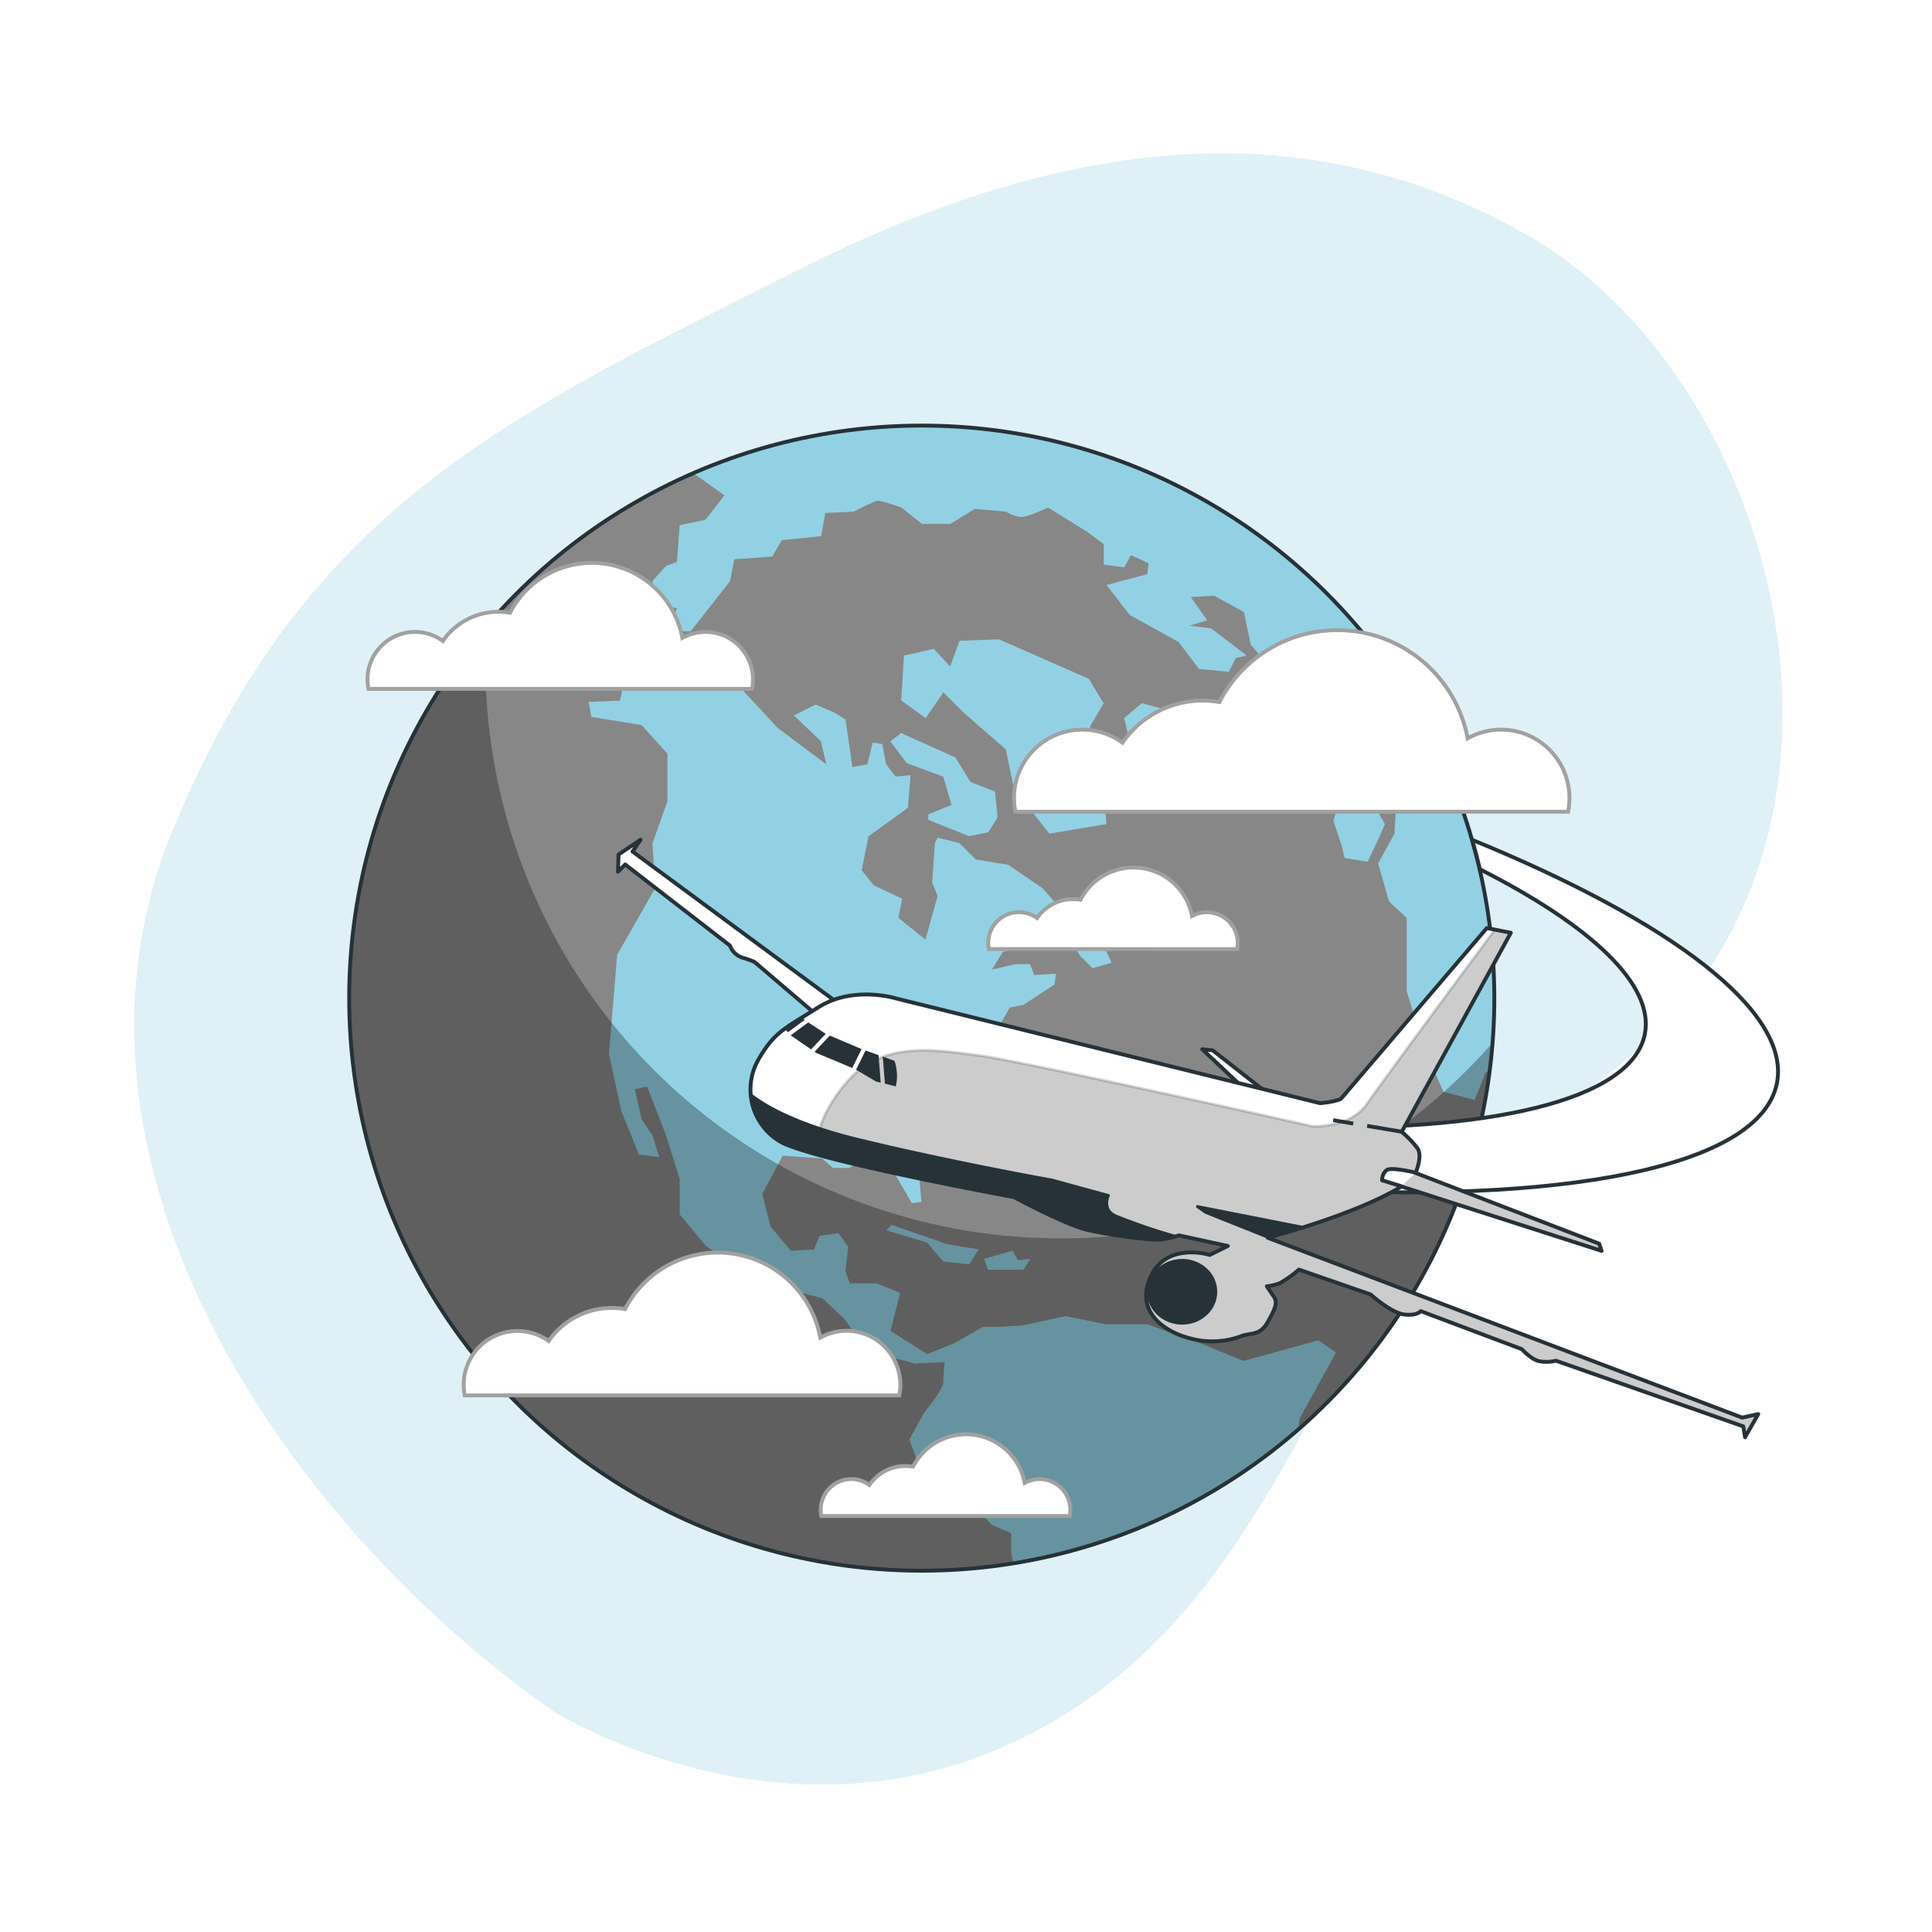<svg class="animated" id="freepik_stories-flying-around-the-world" xmlns="http://www.w3.org/2000/svg" xmlns:xlink="http://www.w3.org/1999/xlink" viewBox="0 0 500 500" version="1.1" xmlns:svgjs="http://svgjs.com/svgjs"><style>svg#freepik_stories-flying-around-the-world:not(.animated) .animable {opacity: 0;}svg#freepik_stories-flying-around-the-world.animated #freepik--earth-globe--inject-81 {animation: 1s 1 forwards cubic-bezier(.36,-0.01,.5,1.38) fadeIn,6s Infinite  linear heartbeat;animation-delay: 0s,1s;}svg#freepik_stories-flying-around-the-world.animated #freepik--Clouds--inject-81 {animation: 1s 1 forwards cubic-bezier(.36,-0.01,.5,1.38) slideLeft,3s Infinite  linear floating;animation-delay: 0s,1s;}svg#freepik_stories-flying-around-the-world.animated #freepik--Airplane--inject-81 {animation: 1s 1 forwards cubic-bezier(.36,-0.01,.5,1.38) slideUp,6s Infinite  linear floating;animation-delay: 0s,1s;}            @keyframes fadeIn {                0% {                    opacity: 0;                }                100% {                    opacity: 1;                }            }                    @keyframes heartbeat {                0% {                    transform: scale(1);                }                10% {                    transform: scale(1.1);                }                30% {                    transform: scale(1);                }                40% {                    transform: scale(1);                }                50% {                    transform: scale(1.1);                }                60% {                    transform: scale(1);                }                100% {                    transform: scale(1);                }            }                    @keyframes slideLeft {                0% {                    opacity: 0;                    transform: translateX(-30px);                }                100% {                    opacity: 1;                    transform: translateX(0);                }            }                    @keyframes floating {                0% {                    opacity: 1;                    transform: translateY(0px);                }                50% {                    transform: translateY(-10px);                }                100% {                    opacity: 1;                    transform: translateY(0px);                }            }                    @keyframes slideUp {                0% {                    opacity: 0;                    transform: translateY(30px);                }                100% {                    opacity: 1;                    transform: inherit;                }            }        </style><g id="freepik--background-simple--inject-81" class="animable" style="transform-origin: 248.035px 250.767px;"><path d="M143.2,442.76s56.21,35.63,116.23,9.34,76.24-86.71,105.49-130.48c15.32-22.92,42.06-34,61.81-52.6C489.87,209.46,458.66,97,395.19,60.89c-54.95-31.22-115.94-27.66-189.45,9.46S79.06,130.86,44.56,215.41,73,393.64,143.2,442.76Z" style="fill: #92D1E3; transform-origin: 248.035px 250.767px;" id="el82m2q8mz1t" class="animable"></path><g id="el5vgmf0agsx4"><path d="M143.2,442.76s56.21,35.63,116.23,9.34,76.24-86.71,105.49-130.48c15.32-22.92,42.06-34,61.81-52.6C489.87,209.46,458.66,97,395.19,60.89c-54.95-31.22-115.94-27.66-189.45,9.46S79.06,130.86,44.56,215.41,73,393.64,143.2,442.76Z" style="fill: rgb(255, 255, 255); opacity: 0.7; transform-origin: 248.035px 250.767px;" class="animable" id="elc4qqjz4jncd"></path></g></g><g id="freepik--earth-globe--inject-81" class="animable" style="transform-origin: 238.55px 258.32px;"><g id="elhwv0p72o0a"><circle cx="238.55" cy="258.32" r="148.18" style="fill: rgb(135, 135, 135); transform-origin: 238.55px 258.32px; transform: rotate(-45deg);" class="animable" id="elzjdu3a05z7j"></circle></g><g style="clip-path: url(&quot;#freepik--clip-path--inject-81&quot;); transform-origin: 238.051px 258.582px;" id="elswknr9wcnn" class="animable"><path d="M233.22,189.72l14.07,6.33,3.87,6.33,6.33,2.46.7,6.69-2.46,3.87-4.92,1-10.56-4.22v-1.41l6-2.46L244.12,201l-9.49-3.52-4.22-5.63ZM321.84,352.2l-11.25-4.58-13.72-4.92H286l-10.2-2.11-11.25,2.46-6.33.35h-3.87l-7.38,4.22-7,2.82-9.49-6,2.46-9.85-6-2.46h-7L218.8,329l.71-6.33L217,319.14l-4.92.7-1.41,3.52-6,.35-5.28-6.33-2.11-8.44,5.28-9.85,10.19.71,2.82,2.46h4.22l5.27-3.17,4.57,1.41L236,311.4l2.47-.35-.71-8.09-2.11-4.22.71-6.68,13-5.63,1.76-13,5.62-4.57,4.58-8.09,3.51-.7,8.09-5.28.35-2.81-5.62.35-1.06-2.81h-3.87l-6,1.4,2.82-4.57,12.31-3.51,2.81-3.17,4.92,7.74,3.17,3.16,4.92-1.4-2.11-4.58-7.38-5.27-8.44-9.5-8.8-6-8.44-1.41-4.22-4.22-5.62-1.41-.71,1.41-.7,10.2,1.41,3.51-3.17,11.26-7-5.63,1-4.92-7.38-3.52L223,225.24l1.76-8.79,10.2-7.39.7-8.44-3.87.36-2.46-3.17-1-5.27-2.46-.36-1.41,5.63-3.87.7-1.76-12.3L216,184.45l-4.92-2.11-5.63,2.81,7,6.68,1.41,6-12.66-9.49-8.79-9.5-.71-9.49-9.14-2.82-7,4.57a55.62,55.62,0,0,1-5.28,2.82c-1.76.7-8.44,1.4-8.44,1.4l-1.41,6-8.08.35.7,3.87,13,2.11,6.68,7.39v12.31l-3.87,10.9.71,11.6-9.85,17.24-2.11,25.67,3.17,14.77,4.57,11.25,5.27.71-1.76-5.63-2.81-4.22-1.76-7.74,3.17-.7,4.92,12.66,3.52,11.25v9.15l6.68,8.08,12,8.8L212.82,336l5.63,5.27,4.22,5.63,6.33,3.87,7.74,2.11,7.74-.35s-.36,3.52-.36,5.27-4.92,7.74-4.92,7.74l-3.87,7,2.81,7.74,7.74,3.17,10.9,11.25,4.93,2.11v5.27l.61,2.46a147.58,147.58,0,0,0,73.76-34.72l.18-2.55,9.5-17.23-4.57-3.17Zm36.58-138.92-3.87-6.68-4.92-7.73-1.41-10.55,6.33,1.05.35-3.52-4.57-.35,3.87-1.76,4.22-2.46v-3.51l-4.22-5.63-.9-7.57a148.25,148.25,0,0,0-173.91-42.13l8.11,5.74-4.92,6.33-6.68,1.41-.71,9.49-2.81,1.06-3.52,3.87.36,6.33,6,.7-2.46,6h6l10.2-13,1.06-5.63,9.84-.71,2.46-4.22,10.2-1.05,1.06-6,7.38-.35s5.28-2.81,6.33-2.81,6,1.75,6,1.75l5.28,4.22h7.38l6.33-3.86,8.09.7a8.67,8.67,0,0,0,3.87,1.41c1.76,0,7-2.47,7-2.47l10.2,6.33,4.22,3.17v5.27l5.28.71,1.75-3.17,4.58,2.11-.36,2.82-10.55,2.81,6,7.74,12.66,7,5.28,7,7.74.71,1.75-3.52,2.82-.7-9.15-7-5.62-.7,4.57-1.41-4.22-6,6-.36,7.73,4.22,1.76,8.44,3.87,4.58,3.17,10.19,7.73,5.63v11.61l8.09,5.27-.35,3.87-1.06,4.57,2.11,6.33.71,3.17,6,1,2.81-6ZM363,177.86v2l-1.76,5.62,1.06,4.93,3.86,1.4v6.68l-4.22-1.75-1.05,19-4.22,7.73,2.81,9.85,4.57,4.22v19l4.58,14.77,4.92,11.26,8.09,2.1,2.81-7,1.15-.9a149.22,149.22,0,0,0,1.14-18.42A147.48,147.48,0,0,0,363,177.86Zm-81.24-2.2-23.21-10.2-10.2.35-2.46,6.68-4.22-4.57-7.74,1.76-.7,11.6,6.33,4.57,4.57-6.68,5.28,5.28,10.9,9.49,2.11,10.2,9.14,11.61,14.77-2.47L286,208l-3.16-6L282.1,188l3.52-6Zm19,7.73-5.27-1.4-4.57,3.86,2.46,10.2h4.57Zm32.71,6.68-12-6.33L319,179.52l-2.81,1.06,2.46,7,2.11,9.15,5.27,2.11,1.06-1.41L324,192.18l9.15,3.52ZM230.76,317l-1.41,1.41,10.55,3.16,4.22,4.92,6.69.71,2.46-3.87L245.18,322Zm31.3,6.68-7.39,2.11,1.06,2.81h9.14l1.76-2.81-3.16.35Z" style="fill: #92D1E3; transform-origin: 269.545px 257.34px;" id="elkj9wufqyzw" class="animable"></path><g id="eln1tvzer37d"><path d="M274.46,320.49A148.82,148.82,0,0,1,125.64,171.68c0-3.81.15-7.59.43-11.33a148.81,148.81,0,1,0,260.48,109.2A148.44,148.44,0,0,1,274.46,320.49Z" style="opacity: 0.3; transform-origin: 237.956px 283.687px;" class="animable" id="el81qnu5gdix9"></path></g></g><g id="elykuz0142geq"><circle cx="238.55" cy="258.32" r="148.18" style="fill: none; stroke: rgb(38, 50, 56); stroke-linecap: round; stroke-linejoin: round; transform-origin: 238.55px 258.32px; transform: rotate(-45deg);" class="animable" id="elglf47evra"></circle></g></g><g id="freepik--Clouds--inject-81" class="animable" style="transform-origin: 250.64px 269.009px;"><path d="M405.81,210.08a17.31,17.31,0,0,0,.36-3.55,17.69,17.69,0,0,0-26.34-15.44,34.32,34.32,0,0,0-64.25-9.39,25.85,25.85,0,0,0-4.34-.38,25.14,25.14,0,0,0-20.74,10.89,17.67,17.67,0,0,0-28.07,14.32,18,18,0,0,0,.35,3.55Z" style="fill: rgb(255, 255, 255); stroke: rgb(161, 161, 161); stroke-miterlimit: 10; transform-origin: 334.3px 186.582px;" id="elxmejmk0bx8" class="animable"></path><path d="M194.63,178.29a12.54,12.54,0,0,0,.24-2.47,12.29,12.29,0,0,0-18.28-10.72,23.83,23.83,0,0,0-44.6-6.51,17.67,17.67,0,0,0-3-.26,17.47,17.47,0,0,0-14.39,7.55,12.28,12.28,0,0,0-19.49,9.94,12.54,12.54,0,0,0,.25,2.47Z" style="fill: rgb(255, 255, 255); stroke: rgb(161, 161, 161); stroke-miterlimit: 10; transform-origin: 144.99px 161.984px;" id="elr2x0fn2web" class="animable"></path><path d="M232.72,361.12a14.19,14.19,0,0,0,.28-2.79,13.92,13.92,0,0,0-20.71-12.15,27,27,0,0,0-50.53-7.38,20.23,20.23,0,0,0-3.42-.3A19.81,19.81,0,0,0,142,347.06,13.9,13.9,0,0,0,120,358.33a13.47,13.47,0,0,0,.28,2.79Z" style="fill: rgb(255, 255, 255); stroke: rgb(161, 161, 161); stroke-miterlimit: 10; transform-origin: 176.5px 342.648px;" id="el6j3unwo4mip" class="animable"></path><path d="M320.17,245.64a7.69,7.69,0,0,0,.16-1.6,8,8,0,0,0-7.95-7.95,7.85,7.85,0,0,0-3.88,1,15.42,15.42,0,0,0-28.86-4.22,11.49,11.49,0,0,0-1.95-.17,11.28,11.28,0,0,0-9.32,4.89A7.94,7.94,0,0,0,255.76,244a8.43,8.43,0,0,0,.16,1.6Z" style="fill: rgb(255, 255, 255); stroke: rgb(161, 161, 161); stroke-miterlimit: 10; transform-origin: 288.045px 235.079px;" id="elbh6jpj8bif9" class="animable"></path><path d="M276.85,392.34a8.43,8.43,0,0,0,.16-1.6,8,8,0,0,0-7.95-7.95,7.85,7.85,0,0,0-3.88,1,15.42,15.42,0,0,0-28.87-4.22A11.32,11.32,0,0,0,225,384.31a7.93,7.93,0,0,0-12.6,6.43,7.69,7.69,0,0,0,.16,1.6Z" style="fill: rgb(255, 255, 255); stroke: rgb(161, 161, 161); stroke-miterlimit: 10; transform-origin: 244.705px 381.771px;" id="eld8py9gn21z" class="animable"></path></g><g id="freepik--Airplane--inject-81" class="animable animator-active" style="transform-origin: 310.048px 294.64px;"><path d="M381,217.35q1.08,3.77,2,7.61c28.79,14.62,45.2,29.9,42.68,42.66-3.4,17.24-40.52,25.62-93.47,24v16c71.93,4.18,123.34-5.43,127.66-27.31C463.5,261.66,432.29,238.34,381,217.35Z" style="fill: rgb(255, 255, 255); stroke: rgb(38, 50, 56); stroke-miterlimit: 10; transform-origin: 396.183px 262.963px;" id="eljpprpq1gud" class="animable"></path><path d="M217.41,260,163.7,220.38l2.09-3.06-5.72,3.84-.13,4.44,1.86-1.87,27.12,21A5.11,5.11,0,0,0,192,247.8a27.15,27.15,0,0,1,3.25,1.14l17,14.51Z" style="fill: rgb(255, 255, 255); stroke: rgb(38, 50, 56); stroke-linecap: round; stroke-linejoin: round; transform-origin: 188.675px 240.385px;" id="elbu9idxwy0c" class="animable"></path><polygon points="328.22 283.1 313.82 271.82 311.14 271.55 324.11 283.78 328.22 283.1" style="fill: rgb(255, 255, 255); stroke: rgb(38, 50, 56); stroke-linecap: round; stroke-linejoin: round; transform-origin: 319.68px 277.665px;" id="elz7ermwor9w" class="animable"></polygon><path d="M341.64,285.5,231.87,258.39s-11-3.41-20,2.25-11.44,6.43-15.58,13.55a15.66,15.66,0,0,0,5.5,21.18c7.85,4.77,60.66,14.45,60.66,14.45s13,7,18.69,8.4,17,2.86,19.34,2.57a29.75,29.75,0,0,0,4.67-1.06l12.61,2.73-4.67,2.31s-11-3.41-15.21,5.43,2.9,14.22,9.73,16.06a21.57,21.57,0,0,0,13.75-.51c2.14-.82,4.72-.06,6.62-3.41s2.76-5.16,1.8-6.59l-1.92-2.86a13,13,0,0,0,3.39-.82,29.4,29.4,0,0,0,4.91-3.5L354.7,335s5.27,4.76,8.66,5.18,4.33-.86,4.33-.86l26.15,9.84s2.44,2.72,4.59,3.14a10.36,10.36,0,0,0,4.25-.15l48.49,17,.44,2.81,3.42-6-4.15.92-122.8-46.55s22.75-5.94,34.62-13.27l51.79,16.66-.63-1.86-47.5-18.3s1.85-4.34.51-6.35a25.61,25.61,0,0,0-4.11-4.28L391,241.4l-6.21-1.22-37.73,44.16S345.93,285.11,341.64,285.5Z" style="fill: rgb(255, 255, 255); transform-origin: 324.627px 306.07px;" id="el6kr1rlo1wen" class="animable"></path><g style="clip-path: url(&quot;#freepik--clip-path-2--inject-81&quot;); transform-origin: 333.023px 306.275px;" id="elmrp72j7px8k" class="animable"><g id="elf0mg82z0mzn"><path d="M336.12,328.57,354.7,335s5.27,4.76,8.66,5.18,4.33-.86,4.33-.86l26.15,9.84s2.44,2.72,4.59,3.14a10.36,10.36,0,0,0,4.25-.15l48.49,17,.44,2.81,3.42-6-4.15.92-122.8-46.55s22.75-5.94,34.62-13.27l51.79,16.66-.63-1.86-47.5-18.3s1.85-4.34.51-6.35a25.61,25.61,0,0,0-4.11-4.28L391,241.4l-4.13-.81c-2.24,3-29,39.11-33.12,45.11-4.34,6.27-14,5.79-14,5.79s-75.21-16.88-86.3-18.32-24.59-3.86-33.75,6.26-8.68,18.81-8.68,18.81l.86.7c17.76,4.88,50.49,10.88,50.49,10.88s13,7,18.69,8.4,17,2.86,19.34,2.57a29.75,29.75,0,0,0,4.67-1.06l12.61,2.73-4.67,2.31s-11-3.41-15.21,5.43,2.9,14.22,9.73,16.06a21.57,21.57,0,0,0,13.75-.51c2.14-.82,4.72-.06,6.62-3.41s2.76-5.16,1.8-6.59l-1.92-2.86a13,13,0,0,0,3.39-.82A29.4,29.4,0,0,0,336.12,328.57Z" style="stroke: rgb(38, 50, 56); stroke-linecap: round; stroke-linejoin: round; stroke-width: 0.75px; opacity: 0.2; transform-origin: 333.023px 306.275px;" class="animable" id="elgf9e3y4g84i"></path></g></g><path d="M341.64,285.5,231.87,258.39s-11-3.41-20,2.25-11.44,6.43-15.58,13.55a15.66,15.66,0,0,0,5.5,21.18c7.85,4.77,60.66,14.45,60.66,14.45s13,7,18.69,8.4,17,2.86,19.34,2.57a29.75,29.75,0,0,0,4.67-1.06l12.61,2.73-4.67,2.31s-11-3.41-15.21,5.43,2.9,14.22,9.73,16.06a21.57,21.57,0,0,0,13.75-.51c2.14-.82,4.72-.06,6.62-3.41s2.76-5.16,1.8-6.59l-1.92-2.86a13,13,0,0,0,3.39-.82,29.4,29.4,0,0,0,4.91-3.5L354.7,335s5.27,4.76,8.66,5.18,4.33-.86,4.33-.86l26.15,9.84s2.44,2.72,4.59,3.14a10.36,10.36,0,0,0,4.25-.15l48.49,17,.44,2.81,3.42-6-4.15.92-122.8-46.55s22.75-5.94,34.62-13.27l51.79,16.66-.63-1.86-47.5-18.3s1.85-4.34.51-6.35a25.61,25.61,0,0,0-4.11-4.28L391,241.4l-6.21-1.22-37.73,44.16S345.93,285.11,341.64,285.5Z" style="fill: none; stroke: rgb(38, 50, 56); stroke-linecap: round; stroke-linejoin: round; transform-origin: 324.627px 306.07px;" id="elwidnt7i7fzi" class="animable"></path><polygon points="222.98 271.5 214.75 268.01 210.81 272.19 211.25 272.5 220.56 276.39 222.98 271.5" style="fill: rgb(38, 50, 56); transform-origin: 216.895px 272.2px;" id="eloac62jo6t2q" class="animable"></polygon><path d="M208.28,263.92l-.76-.63c-1.78,1.1-3.22,2-4.46,2.91l.85.94Z" style="fill: rgb(38, 50, 56); transform-origin: 205.67px 265.215px;" id="elueov20845l" class="animable"></path><polygon points="213.7 267.56 209.17 264.6 204.64 267.94 204.74 268.04 209.91 271.58 213.7 267.56" style="fill: rgb(38, 50, 56); transform-origin: 209.17px 268.09px;" id="elnd2nziejmxn" class="animable"></polygon><polygon points="227.37 273.07 224 271.87 221.54 276.84 226.7 279.89 227.93 280.21 227.37 273.07" style="fill: rgb(38, 50, 56); transform-origin: 224.735px 276.04px;" id="eliscoftv11s" class="animable"></polygon><path d="M232,276.71c-.39-2.78-.84-2.28-.84-2.28l-2.7-1,.55,7,2.8.74A10.92,10.92,0,0,0,232,276.71Z" style="fill: rgb(38, 50, 56); transform-origin: 230.303px 277.3px;" id="el2pu3ujeywvz" class="animable"></path><g id="elswl2bo2wuvm"><ellipse cx="305.94" cy="334.31" rx="8.58" ry="8" style="fill: rgb(38, 50, 56); stroke: rgb(38, 50, 56); stroke-linecap: round; stroke-linejoin: round; transform-origin: 305.94px 334.31px; transform: rotate(-78.84deg);" class="animable" id="elcry2l2wmpsj"></ellipse></g><path d="M362.7,307l-5-1.53a3.19,3.19,0,0,1,1.24-2.69c1.33-.8,7.43.72,7.43.72" style="fill: rgb(255, 255, 255); stroke: rgb(38, 50, 56); stroke-linecap: round; stroke-linejoin: round; transform-origin: 362.033px 304.774px;" id="elvz1ykru6n5p" class="animable"></path><path d="M304.33,320a150.13,150.13,0,0,1-15.48-5.27c-3.81-1.58-2-5.33-2-5.33l-14.57-4S247.38,301,222.51,295c-16.58-4-24.69-8.89-28.26-11.71a15.66,15.66,0,0,0,7.5,12.06c7.85,4.77,60.66,14.45,60.66,14.45s13,7,18.69,8.4,17,2.86,19.34,2.57A28.38,28.38,0,0,0,304.33,320Z" style="fill: rgb(38, 50, 56); stroke: rgb(38, 50, 56); stroke-linecap: round; stroke-linejoin: round; stroke-width: 0.75px; transform-origin: 249.29px 302.049px;" id="el6sugblgs025" class="animable"></path><path d="M337.15,317.63l-27.25-5.37,2.17,1.52,16.19,6.46C329.06,320,332.52,319.09,337.15,317.63Z" style="fill: rgb(38, 50, 56); stroke: rgb(38, 50, 56); stroke-linecap: round; stroke-linejoin: round; stroke-width: 0.75px; transform-origin: 323.525px 316.25px;" id="elwrpl9fs1xe" class="animable"></path><line x1="350.21" y1="290.78" x2="345.02" y2="289.9" style="fill: rgb(255, 255, 255); stroke: rgb(38, 50, 56); stroke-miterlimit: 10; transform-origin: 347.615px 290.34px;" id="el3tejci8nv07" class="animable"></line><line x1="362.76" y1="292.89" x2="353.81" y2="291.38" style="fill: rgb(255, 255, 255); stroke: rgb(38, 50, 56); stroke-miterlimit: 10; transform-origin: 358.285px 292.135px;" id="el6uqmag5wbjj" class="animable"></line></g><defs><clipPath id="freepik--clip-path--inject-81"><circle cx="238.55" cy="258.32" r="148.18" transform="translate(-112.79 244.34) rotate(-45)" style="fill:#878787;stroke:#263238;stroke-linecap:round;stroke-linejoin:round"></circle></clipPath><clipPath id="freepik--clip-path-2--inject-81"><path d="M341.64,285.5,231.87,258.39s-11-3.41-20,2.25-11.44,6.43-15.58,13.55a15.66,15.66,0,0,0,5.5,21.18c7.85,4.77,60.66,14.45,60.66,14.45s13,7,18.69,8.4,17,2.86,19.34,2.57a29.75,29.75,0,0,0,4.67-1.06l12.61,2.73-4.67,2.31s-11-3.41-15.21,5.43,2.9,14.22,9.73,16.06a21.57,21.57,0,0,0,13.75-.51c2.14-.82,4.72-.06,6.62-3.41s2.76-5.16,1.8-6.59l-1.92-2.86a13,13,0,0,0,3.39-.82,29.4,29.4,0,0,0,4.91-3.5L354.7,335s5.27,4.76,8.66,5.18,4.33-.86,4.33-.86l26.15,9.84s2.44,2.72,4.59,3.14a10.36,10.36,0,0,0,4.25-.15l48.49,17,.44,2.81,3.42-6-4.15.92-122.8-46.55s22.75-5.94,34.62-13.27l51.79,16.66-.63-1.86-47.5-18.3s1.85-4.34.51-6.35a25.61,25.61,0,0,0-4.11-4.28L391,241.4l-6.21-1.22-37.73,44.16S345.93,285.11,341.64,285.5Z" style="fill:#fff;stroke:#263238;stroke-linecap:round;stroke-linejoin:round"></path></clipPath></defs><defs>     <filter id="active" height="200%">         <feMorphology in="SourceAlpha" result="DILATED" operator="dilate" radius="2"></feMorphology>                <feFlood flood-color="#32DFEC" flood-opacity="1" result="PINK"></feFlood>        <feComposite in="PINK" in2="DILATED" operator="in" result="OUTLINE"></feComposite>        <feMerge>            <feMergeNode in="OUTLINE"></feMergeNode>            <feMergeNode in="SourceGraphic"></feMergeNode>        </feMerge>    </filter>    <filter id="hover" height="200%">        <feMorphology in="SourceAlpha" result="DILATED" operator="dilate" radius="2"></feMorphology>                <feFlood flood-color="#ff0000" flood-opacity="0.5" result="PINK"></feFlood>        <feComposite in="PINK" in2="DILATED" operator="in" result="OUTLINE"></feComposite>        <feMerge>            <feMergeNode in="OUTLINE"></feMergeNode>            <feMergeNode in="SourceGraphic"></feMergeNode>        </feMerge>            <feColorMatrix type="matrix" values="0   0   0   0   0                0   1   0   0   0                0   0   0   0   0                0   0   0   1   0 "></feColorMatrix>    </filter></defs></svg>